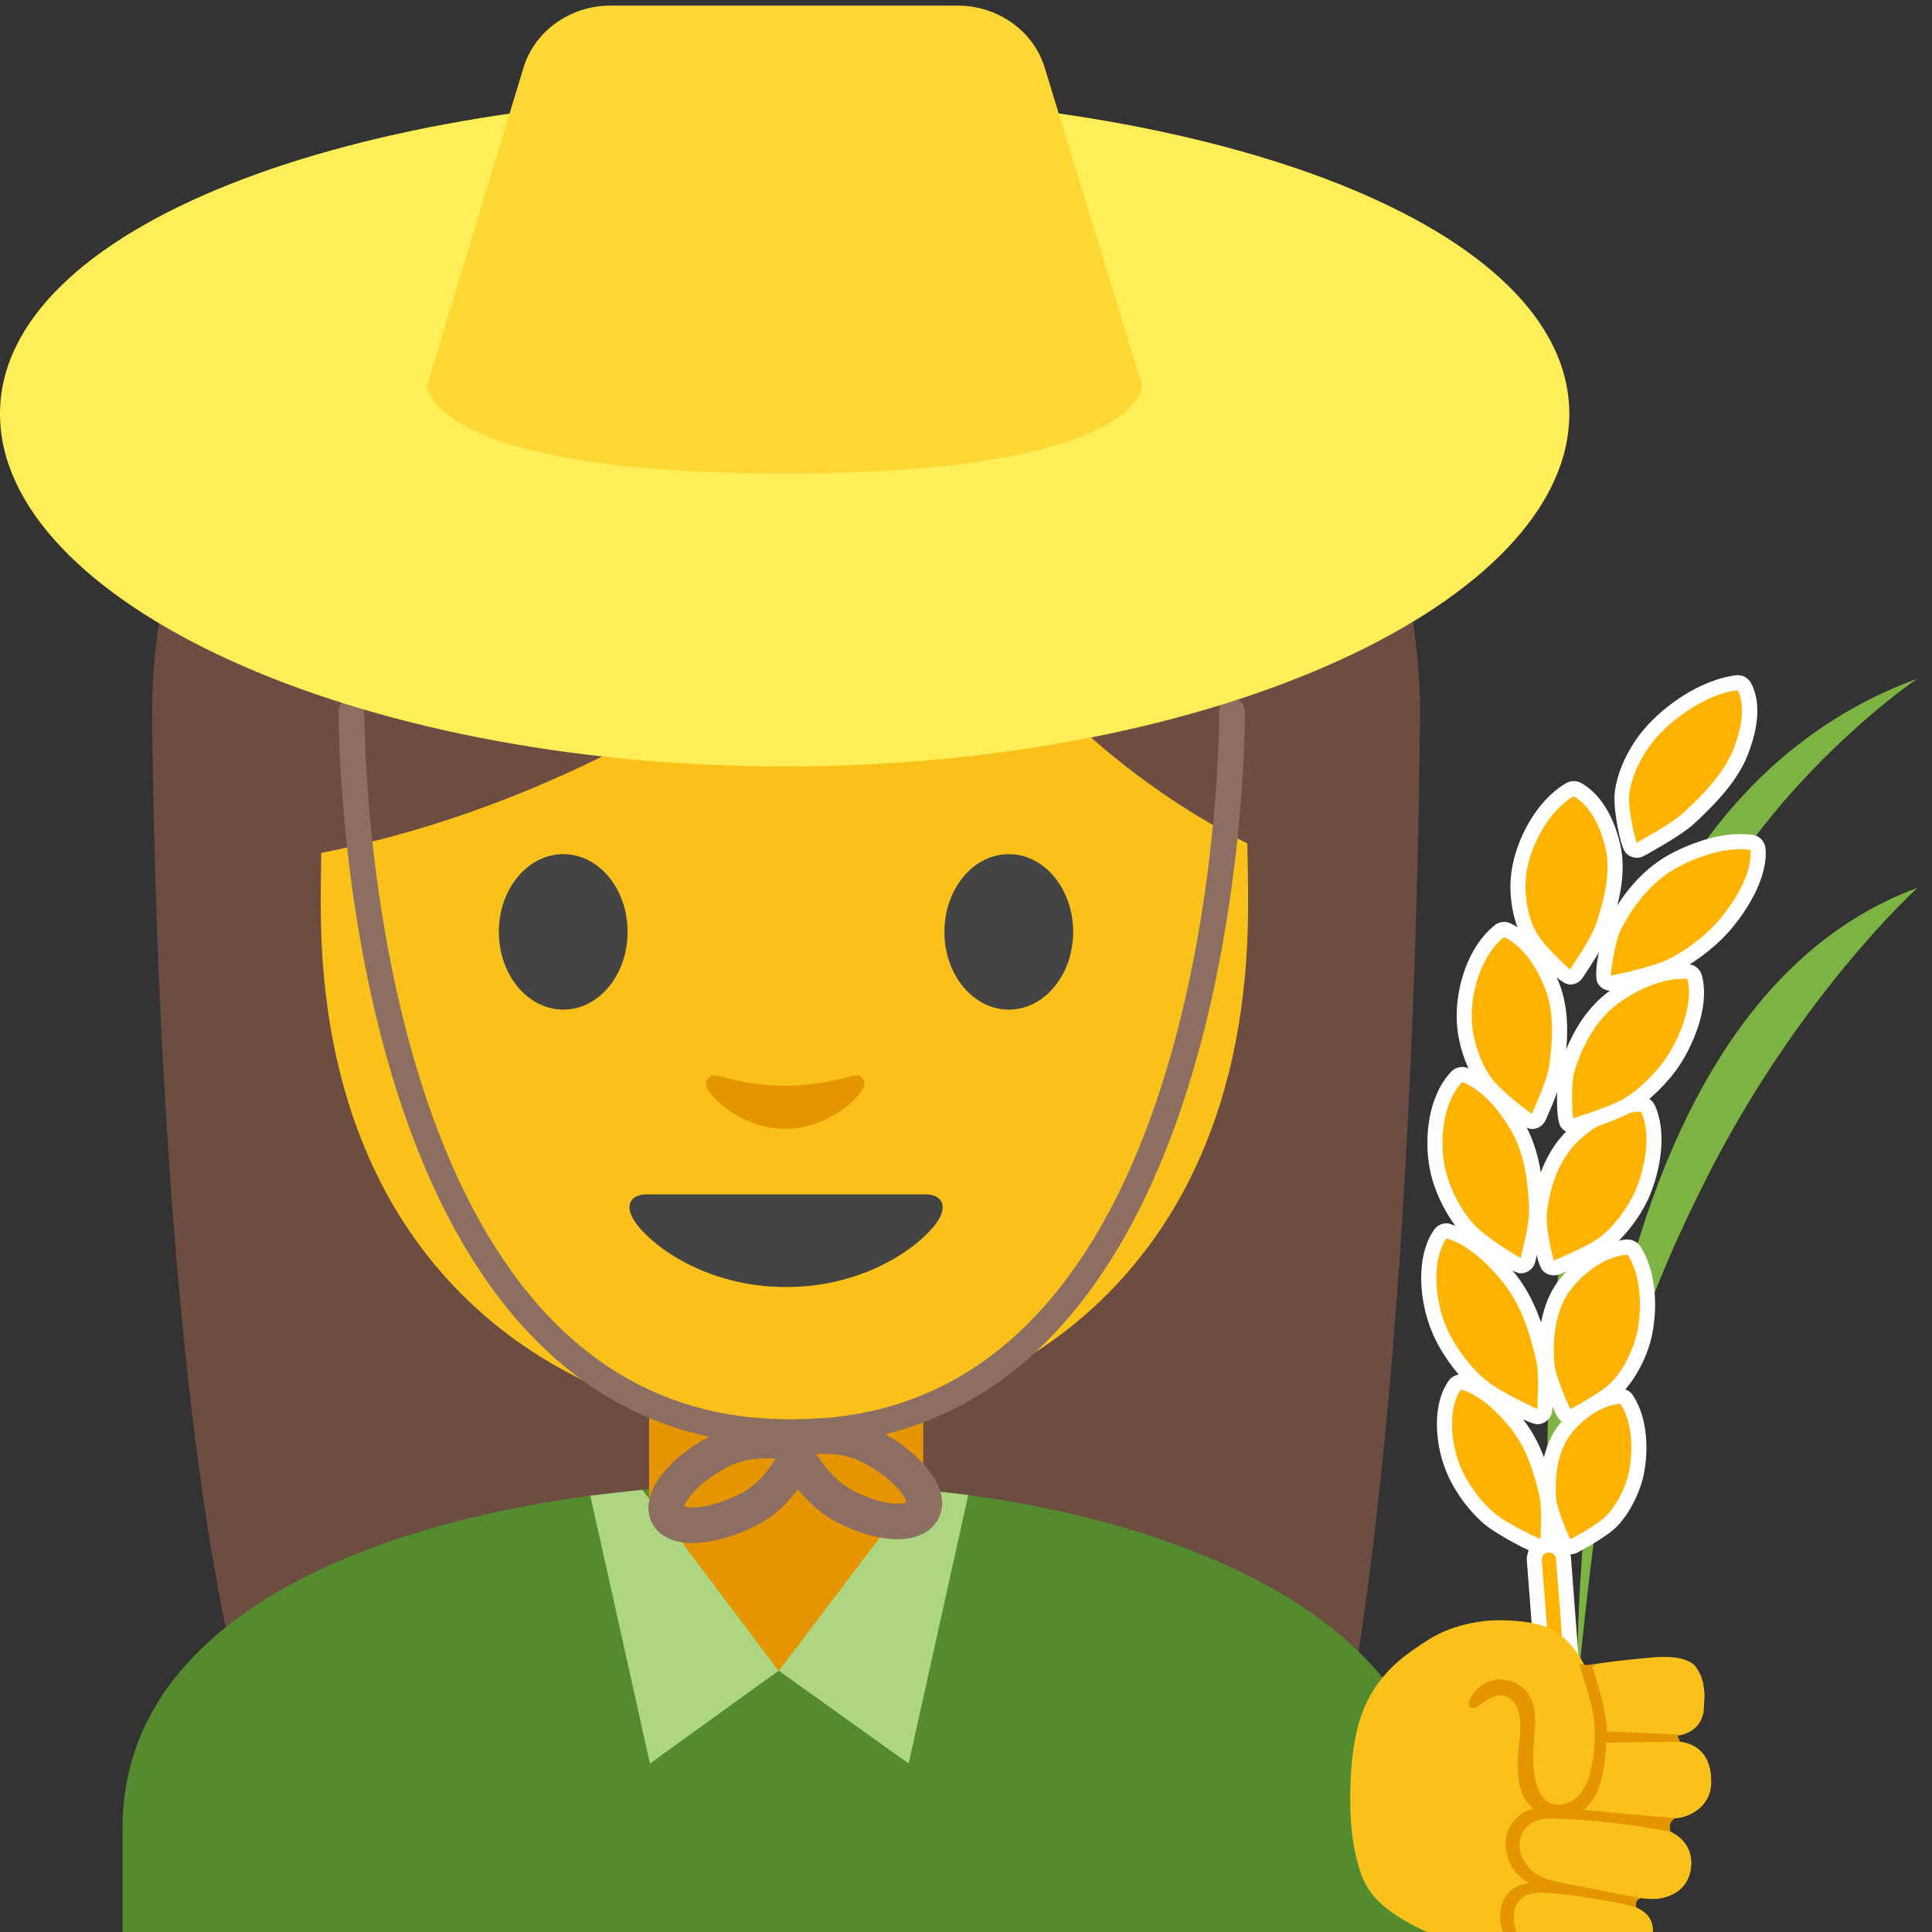 <svg width="150" height="150" viewBox="0 0 150 150" fill="none" xmlns="http://www.w3.org/2000/svg">
<rect x="0" y="0" width="150" height="150" fill="#333333" stroke="none"/>
<g clip-path="url(#clip0_15_30)">
<path d="M122.484 130.91C122.484 130.91 121.09 79.148 148.875 68.93C148.875 68.93 139.535 77.379 132.305 91.852C125.285 105.891 124.254 113.555 122.484 130.91Z" fill="#7CB342"/>
<path d="M121.383 134.953C121.383 134.953 111.141 66.562 148.863 52.688C148.863 52.688 134.25 62.508 128.894 78.574C122.355 98.215 121.348 113.543 121.383 134.953Z" fill="#7CB342"/>
<path d="M19.441 134.238C11.812 108.059 11.812 54.387 11.812 54.387L110.25 54C110.25 54 110.25 102.621 104.531 133.91L19.441 134.238Z" fill="#6D4C41"/>
<path d="M61.031 101.52C88.214 101.52 110.25 80.795 110.25 55.23C110.25 29.666 88.214 8.941 61.031 8.941C33.849 8.941 11.812 29.666 11.812 55.23C11.812 80.795 33.849 101.52 61.031 101.52Z" fill="#6D4C41"/>
<path d="M9.516 141.902V153.492H111.633V141.902C111.633 124.125 86.566 115.102 60.961 115.137C35.508 115.172 9.516 123.082 9.516 141.902Z" fill="#558B2F"/>
<path d="M61.031 108.105H50.391V119.988C50.391 125.367 54.727 129.715 60.07 129.715H62.004C67.348 129.715 71.684 125.355 71.684 119.988V108.105H61.031Z" fill="#E49500"/>
<path d="M60.902 17.098C32.367 17.098 24.902 39.211 24.902 70.289C24.902 101.355 47.039 110.836 60.902 110.836C74.766 110.836 96.902 101.355 96.902 70.289C96.902 39.211 89.438 17.098 60.902 17.098Z" fill="#FBC11B"/>
<path d="M71.66 41.531C67.875 45.176 49.055 62.133 23.121 66.551V31.793C23.121 31.793 34.312 9.586 61.172 9.586C88.031 9.586 99.223 32.355 99.223 32.355V66.562C99.223 66.562 81.621 59.812 72.785 41.754C72.739 41.651 72.669 41.562 72.582 41.492C72.494 41.422 72.39 41.374 72.28 41.352C72.17 41.33 72.056 41.335 71.948 41.366C71.841 41.398 71.742 41.454 71.66 41.531Z" fill="#6D4C41"/>
<path d="M49.863 115.664L60.445 129.715L50.461 136.922L45.832 116.121L49.863 115.664ZM71.156 115.617L60.469 129.715L70.547 136.922L75.176 116.074L71.156 115.617Z" fill="#AED581"/>
<path d="M71.848 92.731H50.215C48.973 92.731 48.445 93.562 49.266 94.816C50.414 96.562 54.668 99.926 61.031 99.926C67.394 99.926 71.648 96.562 72.797 94.816C73.617 93.562 73.078 92.731 71.848 92.731ZM48.727 72.352C48.727 75.68 46.5 78.387 43.734 78.387C40.98 78.387 38.73 75.691 38.73 72.352C38.73 69.012 40.969 66.316 43.734 66.316C46.5 66.316 48.727 69.012 48.727 72.352ZM73.324 72.352C73.324 75.68 75.551 78.387 78.328 78.387C81.082 78.387 83.32 75.691 83.32 72.352C83.32 69.012 81.082 66.316 78.328 66.316C75.562 66.316 73.324 69.012 73.324 72.352Z" fill="#444444"/>
<path d="M66.188 83.531C64.348 84.047 62.438 84.305 60.961 84.305C59.484 84.305 57.574 84.047 55.734 83.531C54.949 83.309 54.633 84.059 54.926 84.551C55.512 85.582 57.855 87.644 60.961 87.644C64.066 87.644 66.41 85.57 66.996 84.551C67.289 84.059 66.973 83.309 66.188 83.531Z" fill="#E49500"/>
<path d="M120.938 131.086C120.352 131.086 119.848 130.629 119.813 130.043L119.133 121.16C119.109 120.855 119.203 120.563 119.402 120.34C119.602 120.117 119.871 119.977 120.176 119.953H120.188C120.856 119.953 121.348 120.41 121.395 120.996L122.074 129.879C122.121 130.5 121.652 131.051 121.031 131.098C121.008 131.086 120.961 131.086 120.938 131.086Z" fill="#FFB300"/>
<path d="M120.258 120.527C120.539 120.527 120.785 120.75 120.809 121.031L121.488 129.914C121.512 130.219 121.289 130.477 120.984 130.5H120.937C120.656 130.5 120.41 130.277 120.387 129.996L119.707 121.113C119.684 120.809 119.906 120.551 120.211 120.527H120.258ZM120.258 119.355H120.129C119.18 119.426 118.477 120.258 118.547 121.207L119.227 130.09C119.297 130.98 120.047 131.672 120.937 131.672H121.066C122.016 131.602 122.719 130.77 122.648 129.82L121.969 120.937C121.933 120.507 121.738 120.106 121.421 119.813C121.105 119.52 120.689 119.357 120.258 119.355Z" fill="white"/>
<path d="M127.078 66C126.914 66 126.75 65.93 126.633 65.801C126.375 65.508 125.789 62.812 125.93 61.605C126.082 60.152 126.961 58.266 128.121 56.93C129.586 55.195 132.375 53.285 134.836 53.004H134.906C135.117 53.004 135.328 53.121 135.422 53.32C136.055 54.539 135.961 56.238 135.141 58.371C134.355 60.375 132.609 62.145 131.004 63.621C130.172 64.359 128.191 65.473 127.547 65.836L127.395 65.918C127.346 65.953 127.29 65.977 127.23 65.988C127.184 66 127.137 66 127.078 66Z" fill="#FFB300"/>
<path d="M134.906 53.59C135.574 54.867 135.152 56.695 134.59 58.16C133.875 60 132.234 61.699 130.605 63.188C129.68 64.019 127.066 65.426 127.066 65.426C127.055 65.426 126.351 62.953 126.504 61.676C126.644 60.281 127.5 58.523 128.555 57.316C129.949 55.699 132.586 53.859 134.906 53.59ZM134.918 52.418C134.871 52.418 134.824 52.418 134.777 52.43C132.047 52.758 129.187 54.797 127.687 56.566C126.445 57.996 125.531 59.953 125.367 61.559C125.226 62.695 125.777 65.707 126.211 66.199C126.352 66.361 126.535 66.48 126.74 66.544C126.945 66.608 127.163 66.614 127.371 66.562C127.488 66.527 127.605 66.481 127.699 66.422L127.828 66.352C129.644 65.332 130.805 64.582 131.402 64.066C133.066 62.543 134.871 60.715 135.703 58.594C136.594 56.285 136.676 54.422 135.961 53.051C135.75 52.652 135.34 52.418 134.918 52.418Z" fill="white"/>
<path d="M119.356 109.98C118.981 109.98 115.969 108.422 114.961 107.578C113.625 106.488 112.301 104.648 111.668 103.02C110.789 100.816 110.555 97.629 111.82 95.812C111.938 95.648 112.113 95.566 112.301 95.566C112.359 95.566 112.406 95.578 112.465 95.59C114.398 96.141 116.121 97.898 117.211 99.281C118.699 101.168 119.379 103.5 119.859 105.551C120.059 106.465 120 108.07 119.953 109.195L119.941 109.453C119.918 109.746 119.672 109.98 119.356 109.98Z" fill="#FFB300"/>
<path d="M112.301 96.152C114.035 96.644 115.641 98.238 116.754 99.644C118.149 101.414 118.817 103.641 119.285 105.68C119.531 106.828 119.344 109.395 119.356 109.395C119.344 109.395 116.508 108.105 115.336 107.133C114.047 106.078 112.793 104.32 112.207 102.82C111.41 100.816 111.141 97.828 112.301 96.152ZM112.301 94.981C111.926 94.981 111.563 95.156 111.34 95.484C109.887 97.57 110.203 100.969 111.117 103.254C111.785 104.965 113.18 106.887 114.586 108.047C115.442 108.75 118.676 110.578 119.344 110.578C119.965 110.578 120.481 110.098 120.516 109.477V109.395L120.527 109.23C120.586 107.977 120.633 106.418 120.422 105.445C119.93 103.312 119.227 100.898 117.668 98.93C116.52 97.477 114.703 95.637 112.617 95.039C112.518 94.995 112.409 94.975 112.301 94.981Z" fill="white"/>
<path d="M121.934 109.992C121.09 109.992 120.105 106.066 120.094 105.727C119.93 103.16 120.457 101.039 121.617 99.609C122.93 97.992 124.687 96.949 126.328 96.809H126.375C126.574 96.809 126.762 96.902 126.867 97.078C128.098 98.965 128.074 101.789 127.687 103.641C127.348 105.152 126.504 106.758 125.543 107.742C124.805 108.48 123.176 109.406 122.273 109.898C122.156 109.957 122.051 109.992 121.934 109.992Z" fill="#FFB300"/>
<path d="M126.363 97.406C127.488 99.141 127.477 101.766 127.09 103.523C126.785 104.848 126.035 106.383 125.098 107.332C124.242 108.187 121.922 109.406 121.922 109.406C121.91 109.406 120.715 106.852 120.668 105.703C120.539 103.687 120.809 101.508 122.063 99.984C123.047 98.766 124.629 97.547 126.363 97.406ZM126.363 96.234H126.27C124.477 96.375 122.555 97.512 121.148 99.246C119.895 100.781 119.32 103.043 119.496 105.773C119.52 106.359 119.754 107.238 120.211 108.398C120.844 110.016 121.055 110.566 121.922 110.566C122.133 110.566 122.332 110.508 122.496 110.414C123.668 109.781 125.18 108.891 125.93 108.152C126.973 107.098 127.875 105.375 128.238 103.77C128.684 101.707 128.672 98.801 127.348 96.75C127.137 96.434 126.762 96.234 126.363 96.234Z" fill="white"/>
<path d="M119.602 120.082C119.227 120.082 116.531 118.652 115.711 117.961C114.527 117 113.356 115.371 112.793 113.941C112.031 112.055 111.762 109.254 112.934 107.555C113.051 107.391 113.227 107.309 113.414 107.309C113.473 107.309 113.52 107.32 113.578 107.332C115.301 107.824 116.813 109.371 117.785 110.59C119.098 112.254 119.695 114.316 120.117 116.121C120.293 116.941 120.246 118.348 120.199 119.344L120.188 119.543C120.176 119.836 119.918 120.082 119.602 120.082Z" fill="#FFB300"/>
<path d="M113.426 107.883C114.949 108.316 116.355 109.711 117.328 110.941C118.559 112.5 119.133 114.445 119.543 116.238C119.754 117.246 119.59 119.496 119.602 119.496C119.59 119.496 117.094 118.359 116.074 117.516C114.937 116.59 113.848 115.055 113.332 113.73C112.641 111.973 112.395 109.348 113.426 107.883ZM113.426 106.711C113.051 106.711 112.687 106.887 112.465 107.215C111.152 109.09 111.434 112.125 112.254 114.164C112.852 115.699 114.07 117.375 115.348 118.418C116.051 119.004 118.957 120.668 119.613 120.668C119.914 120.668 120.204 120.553 120.422 120.346C120.64 120.138 120.77 119.855 120.785 119.555V119.473L120.797 119.332C120.844 118.219 120.891 116.848 120.703 115.98C120.27 114.094 119.637 111.961 118.254 110.203C117.234 108.914 115.617 107.273 113.754 106.746C113.637 106.723 113.531 106.711 113.426 106.711Z" fill="white"/>
<path d="M121.922 120.094C121.066 120.094 120.246 116.449 120.234 116.285C120.082 114.023 120.551 112.137 121.582 110.871C122.742 109.441 124.313 108.504 125.766 108.387H125.813C126.012 108.387 126.199 108.48 126.305 108.656C127.395 110.332 127.383 112.828 127.031 114.469C126.727 115.816 125.977 117.234 125.133 118.102C124.488 118.746 123.047 119.566 122.25 120C122.156 120.059 122.039 120.094 121.922 120.094Z" fill="#FFB300"/>
<path d="M125.813 108.984C126.797 110.496 126.785 112.805 126.457 114.352C126.199 115.512 125.531 116.859 124.711 117.691C123.961 118.441 121.922 119.508 121.922 119.508C121.91 119.508 120.867 117.27 120.82 116.262C120.703 114.492 120.949 112.582 122.039 111.246C122.906 110.18 124.301 109.102 125.813 108.984ZM125.813 107.813H125.719C124.102 107.941 122.391 108.949 121.125 110.508C120 111.891 119.484 113.906 119.648 116.332C119.648 116.355 120.328 120.68 121.922 120.68C122.133 120.68 122.332 120.621 122.496 120.527C123.539 119.965 124.875 119.18 125.531 118.523C126.457 117.574 127.266 116.039 127.594 114.609C127.992 112.77 127.981 110.168 126.785 108.34C126.681 108.176 126.538 108.042 126.367 107.95C126.197 107.858 126.006 107.81 125.813 107.813Z" fill="white"/>
<path d="M118.055 98.262C117.609 98.262 114.797 96.316 114.047 95.508C112.91 94.301 111.926 92.367 111.598 90.691C111.129 88.441 111.504 85.289 113.109 83.613C113.227 83.496 113.379 83.438 113.531 83.438C113.602 83.438 113.672 83.449 113.742 83.473C115.617 84.176 117.012 86.062 117.855 87.516C119.004 89.519 119.238 91.898 119.32 93.961C119.332 94.898 118.969 96.492 118.687 97.617L118.652 97.781C118.594 98.051 118.348 98.262 118.055 98.262Z" fill="#FFB300"/>
<path d="M113.52 84.012C115.172 84.633 116.484 86.332 117.34 87.797C118.406 89.66 118.652 91.91 118.723 93.973C118.746 95.133 118.043 97.676 118.066 97.676C118.055 97.676 115.453 96.164 114.481 95.109C113.391 93.961 112.477 92.121 112.172 90.574C111.75 88.535 112.031 85.559 113.52 84.012ZM113.52 82.84C113.203 82.84 112.898 82.969 112.676 83.203C110.848 85.113 110.543 88.488 111.023 90.82C111.375 92.613 112.395 94.617 113.625 95.918C114.246 96.586 117.305 98.859 118.066 98.859C118.629 98.859 119.121 98.449 119.215 97.898L119.25 97.746C119.531 96.598 119.906 94.945 119.895 93.961C119.813 91.805 119.566 89.332 118.359 87.223C117.457 85.676 115.969 83.684 113.941 82.922C113.808 82.867 113.664 82.839 113.52 82.84Z" fill="white"/>
<path d="M120.633 98.438C120.469 98.438 120.305 98.367 120.188 98.238C119.918 97.922 119.367 95.027 119.52 93.984C119.848 91.43 120.773 89.391 122.203 88.09C122.801 87.539 124.957 85.734 127.418 85.723C127.652 85.723 127.863 85.863 127.957 86.062C128.848 88.043 128.285 90.832 127.523 92.625C126.891 94.09 125.742 95.602 124.594 96.492C123.773 97.113 122.145 97.852 120.926 98.356C120.879 98.391 120.82 98.402 120.75 98.426C120.715 98.438 120.68 98.438 120.633 98.438Z" fill="#FFB300"/>
<path d="M127.418 86.309C128.226 88.102 127.711 90.691 126.984 92.414C126.422 93.703 125.367 95.168 124.23 96.047C123.199 96.832 120.621 97.863 120.633 97.863C120.621 97.863 119.93 95.215 120.105 94.078C120.363 92.062 121.066 89.941 122.613 88.523C123.82 87.387 125.648 86.309 127.418 86.309ZM127.418 85.137C125.613 85.137 123.516 86.086 121.805 87.656C120.281 89.051 119.285 91.219 118.933 93.914C118.769 94.981 119.308 98.109 119.742 98.613C119.965 98.871 120.293 99.023 120.633 99.023C120.703 99.023 120.785 99.012 120.867 99C120.949 98.988 121.031 98.953 121.101 98.93C122.402 98.391 124.078 97.641 124.945 96.973C126.176 96.023 127.394 94.418 128.062 92.871C128.906 90.867 129.457 87.973 128.484 85.828C128.393 85.621 128.244 85.446 128.055 85.323C127.865 85.2 127.644 85.135 127.418 85.137Z" fill="white"/>
<path d="M118.934 87.07C118.43 87.07 115.84 84.762 115.313 84.023C114.375 82.746 113.719 80.754 113.684 79.078C113.613 76.84 114.527 73.793 116.414 72.293C116.52 72.211 116.649 72.164 116.777 72.164C116.859 72.164 116.953 72.188 117.024 72.223C118.805 73.066 119.895 75.023 120.492 76.523C121.313 78.586 121.125 80.941 120.832 82.981C120.68 83.894 120.035 85.441 119.555 86.519L119.484 86.695C119.402 86.906 119.18 87.07 118.934 87.07Z" fill="#FFB300"/>
<path d="M116.777 72.75C118.336 73.488 119.355 75.234 119.953 76.734C120.703 78.633 120.551 80.848 120.258 82.887C120.07 84.023 118.922 86.473 118.934 86.484C118.922 86.484 116.578 84.797 115.781 83.684C114.891 82.465 114.293 80.59 114.269 79.066C114.199 77.027 115.008 74.144 116.777 72.75ZM116.777 71.578C116.519 71.578 116.262 71.66 116.051 71.836C113.918 73.523 113.027 76.781 113.098 79.102C113.133 80.906 113.812 82.981 114.844 84.375C115.242 84.938 118.066 87.656 118.934 87.656C119.426 87.656 119.859 87.352 120.035 86.894L120.094 86.754C120.586 85.641 121.254 84.059 121.418 83.074C121.723 80.941 121.91 78.492 121.043 76.301C120.398 74.707 119.226 72.609 117.269 71.684C117.115 71.613 116.947 71.577 116.777 71.578Z" fill="white"/>
<path d="M122.133 87.398C121.945 87.398 121.77 87.305 121.652 87.152C121.395 86.801 121.383 83.824 121.711 82.863C122.496 80.391 123.774 78.469 125.426 77.32C127.113 76.125 129.07 75.41 130.641 75.41C130.77 75.41 130.91 75.41 131.039 75.422C131.285 75.445 131.496 75.609 131.567 75.856C132.117 77.859 131.109 80.473 129.984 82.254C129.094 83.625 127.688 85.019 126.375 85.805C125.332 86.414 123.211 87.106 122.344 87.363C122.344 87.363 122.32 87.375 122.309 87.375C122.251 87.389 122.192 87.397 122.133 87.398Z" fill="#FFB300"/>
<path d="M130.652 75.996C130.77 75.996 130.887 75.996 131.004 76.008C131.496 77.812 130.523 80.309 129.492 81.938C128.707 83.156 127.371 84.527 126.082 85.301C124.898 85.992 122.133 86.812 122.133 86.824C122.121 86.824 121.898 84.164 122.273 83.062C122.895 81.106 123.973 79.066 125.766 77.812C127.102 76.852 128.965 75.996 130.652 75.996ZM130.652 74.824C128.215 74.824 125.953 76.231 125.098 76.84C123.328 78.082 121.992 80.051 121.16 82.699C120.879 83.531 120.715 86.848 121.184 87.504C121.328 87.707 121.533 87.858 121.769 87.936C122.005 88.014 122.26 88.014 122.496 87.938C123.645 87.586 125.637 86.93 126.68 86.32C128.062 85.488 129.551 84.023 130.477 82.594C131.672 80.695 132.727 77.906 132.129 75.715C132.065 75.482 131.931 75.274 131.744 75.121C131.557 74.967 131.327 74.876 131.086 74.859C130.945 74.824 130.805 74.824 130.652 74.824Z" fill="white"/>
<path d="M121.887 75.856C121.336 75.856 119.098 73.312 118.711 72.574C117.984 71.25 117.68 69.246 117.949 67.606C118.277 65.449 119.73 62.578 121.875 61.312C121.963 61.258 122.064 61.229 122.168 61.229C122.272 61.229 122.373 61.258 122.461 61.312C124.125 62.285 124.887 64.277 125.227 65.789C125.684 67.852 125.074 70.125 124.418 72.082C124.102 72.961 123.176 74.402 122.496 75.422L122.391 75.574C122.309 75.738 122.109 75.856 121.887 75.856C121.898 75.856 121.898 75.856 121.887 75.856Z" fill="#FFB300"/>
<path d="M122.18 61.816C123.609 62.648 124.324 64.418 124.664 65.906C125.086 67.793 124.523 69.938 123.867 71.883C123.48 72.973 121.875 75.269 121.887 75.269C121.875 75.269 119.824 73.441 119.227 72.293C118.547 71.039 118.289 69.176 118.523 67.688C118.828 65.731 120.152 63.012 122.18 61.816ZM122.18 60.645C121.969 60.645 121.77 60.703 121.582 60.809C119.168 62.238 117.715 65.297 117.375 67.523C117.082 69.293 117.41 71.402 118.207 72.856C118.418 73.266 120.879 76.441 121.898 76.441C122.32 76.441 122.707 76.219 122.906 75.867L123 75.727C123.691 74.684 124.652 73.195 124.98 72.269C125.672 70.219 126.293 67.852 125.813 65.648C125.449 64.019 124.617 61.863 122.777 60.797C122.59 60.691 122.379 60.645 122.18 60.645Z" fill="white"/>
<path d="M125.051 76.336C124.852 76.336 124.652 76.231 124.547 76.043C124.289 75.598 124.91 72.633 125.356 71.812C126.598 69.457 128.168 67.758 130.043 66.773C130.852 66.34 132.973 65.344 135.106 65.344C135.41 65.344 135.703 65.367 135.984 65.402C136.254 65.438 136.453 65.66 136.477 65.918C136.676 67.887 135.211 70.336 133.758 71.965C132.621 73.219 130.969 74.449 129.527 75.106C128.379 75.621 126.129 76.113 125.215 76.301H125.203C125.156 76.336 125.098 76.336 125.051 76.336Z" fill="#FFB300"/>
<path d="M135.105 65.93C135.375 65.93 135.644 65.953 135.902 65.988C136.078 67.758 134.66 70.09 133.336 71.59C132.328 72.715 130.746 73.934 129.305 74.578C127.992 75.164 125.062 75.75 125.062 75.75C125.051 75.75 125.309 73.148 125.883 72.094C126.855 70.242 128.297 68.356 130.336 67.289C131.695 66.562 133.5 65.93 135.105 65.93ZM135.105 64.758C132.844 64.758 130.617 65.812 129.773 66.258C127.793 67.301 126.129 69.082 124.84 71.555C124.488 72.188 123.598 75.574 124.055 76.348C124.266 76.711 124.652 76.922 125.062 76.922C125.144 76.922 125.238 76.91 125.32 76.887C126.539 76.629 128.648 76.148 129.785 75.644C131.297 74.953 133.031 73.676 134.203 72.363C135.738 70.629 137.285 68.016 137.074 65.859C137.016 65.332 136.617 64.898 136.09 64.816C135.762 64.781 135.434 64.758 135.105 64.758Z" fill="white"/>
<path d="M119.367 126.105C121.125 126.539 122.25 127.781 123.035 129.328C124.992 128.977 128.367 128.625 129.352 128.648C130.512 128.684 132.047 128.812 132.305 131.191C132.469 132.738 131.883 134.016 129.902 134.203C129.164 134.273 128.402 134.32 127.652 134.355L127.922 135.223C128.613 135.211 129.234 135.188 129.715 135.188C131.719 135.164 132.855 136.23 132.855 138.352C132.855 140.215 131.25 141.094 130.078 141.164C129.457 141.199 127.723 141.105 126.012 140.941L125.836 141.305L125.766 141.41C126.844 141.574 127.875 141.75 128.602 141.879C130.559 142.23 131.496 143.531 131.273 145.078C131.004 146.953 129.328 147.469 128.168 147.434C127.301 147.41 124.254 146.93 122.215 146.496L121.816 147.07C121.957 147.094 122.109 147.117 122.273 147.141C122.297 147.141 122.32 147.152 122.355 147.152L122.766 147.223C122.801 147.223 122.824 147.234 122.859 147.234C123.023 147.258 123.188 147.293 123.352 147.316H123.375C123.551 147.34 123.727 147.375 123.902 147.41C123.938 147.41 123.973 147.422 123.996 147.422L124.406 147.492C124.465 147.504 124.512 147.516 124.57 147.516C124.688 147.539 124.805 147.563 124.91 147.574L125.086 147.609C125.203 147.633 125.309 147.656 125.414 147.668L125.578 147.703C125.73 147.738 125.895 147.762 126.035 147.797C127.828 148.172 128.508 148.98 128.285 150.398C127.98 152.391 125.977 152.836 124.91 152.73C123.844 152.637 120.258 151.898 119.086 151.383L118.875 151.277L118.465 151.863C113.191 151.512 109.406 149.309 109.406 149.309C106.313 147.574 105.797 146.238 105.281 144.117C104.695 141.703 104.836 138.844 104.859 138.398C105.047 133.594 106.113 130.488 109.992 127.91C110.93 127.289 112.301 126.199 115.336 125.848C116.508 125.73 118.195 125.813 119.367 126.105Z" fill="#FBC11B"/>
<path d="M123.75 134.086C123.75 134.086 123.797 131.672 123.035 129.328L123.879 129.176C123.879 129.176 124.476 130.84 124.687 133.301C124.723 133.699 124.734 134.062 124.734 134.414L125.484 134.367L130.512 134.086C130.512 134.086 130.137 134.156 130.137 134.719C130.137 134.953 130.277 135.105 130.383 135.199C130.172 135.176 129.937 135.152 129.703 135.164L124.711 135.293C124.699 135.434 124.699 135.574 124.687 135.727C124.57 137.766 124.09 139.723 122.953 140.473C126.726 140.918 130.078 141.141 130.078 141.141C129.422 141.41 129.703 142.207 129.703 142.207C127.16 141.516 120.996 141.152 120.996 141.152C118.394 140.93 118.043 142.687 118.043 142.687C117.562 144.809 119.871 145.781 119.871 145.781C120.176 145.957 122.93 146.508 124.898 146.883L126.867 147.246L127.418 147.352C127.359 147.34 127.125 147.328 127.031 147.715C126.984 147.902 127.031 148.031 127.066 148.113C126.773 147.984 126.422 147.867 126.012 147.785C125.086 147.598 122.285 147.141 122.074 147.105L121.371 147.012C119.051 146.707 118.488 147.117 118.488 147.117C117.199 147.797 117.574 149.437 117.574 149.437C117.855 151.02 119.601 151.512 119.601 151.512C120.269 151.711 123.809 152.566 123.809 152.566L118.453 151.863C118.078 151.746 117.937 151.57 117.726 151.406C115.84 149.859 116.637 147.762 116.637 147.762C116.93 146.953 117.539 146.59 117.539 146.59C117.902 146.367 118.324 146.25 118.758 146.203C116.566 145.043 116.918 142.699 116.918 142.699C117.199 141.258 118.242 140.648 119.062 140.391C118.992 140.332 118.91 140.273 118.84 140.203C118.84 140.203 117.434 139.277 117.949 135.305C118.125 133.969 118.101 133.781 117.961 132.937C117.961 132.937 117.457 131.133 115.957 131.707C115.957 131.707 115.453 131.836 114.668 132.457C114.668 132.457 114.035 132.949 114.047 132.176C114.047 131.941 114.211 131.52 114.527 131.156C114.527 131.156 114.855 130.77 115.664 130.547C115.664 130.547 117.762 129.715 118.805 131.812C119.355 132.914 119.25 133.641 119.074 134.766C119.074 134.766 118.746 138.316 119.672 139.453C119.672 139.453 120.586 140.496 122.051 139.852C122.062 139.875 124.055 138.773 123.75 134.086Z" fill="#E49500"/>
<path d="M129.949 141.152H130.078C131.238 141.082 132.844 140.203 132.855 138.34C132.855 136.301 131.812 135.246 129.949 135.188L129.867 134.754L130.477 134.719C131.508 134.473 132.047 133.852 132.234 133.055C132.305 132.938 132.328 131.602 132.316 131.449C132.223 130.195 131.766 129.609 131.766 129.609C131.297 128.414 128.414 128.684 128.414 128.684L123.152 129.387C122.965 129.328 122.777 129.27 122.602 129.211C121.84 128.016 120.82 127.09 119.355 126.727C118.184 126.445 116.508 126.352 115.324 126.492C112.289 126.844 110.918 127.934 109.98 128.555C109.781 128.684 109.617 128.824 109.441 128.965C110.508 130.898 112.125 132.926 114.105 132.586C114.234 132.293 114.445 131.988 114.539 131.883C114.961 131.426 115.547 131.098 116.168 131.027C117.141 130.91 118.148 131.391 118.676 132.211C119.496 133.477 118.547 135.152 118.488 136.664C118.465 137.379 119.051 138.07 119.191 138.773C119.32 139.441 119.578 140.145 120.152 140.508C120.187 140.531 120.246 140.531 120.281 140.555C120.246 140.672 120.164 140.906 120.07 141.211C119.695 141.234 119.332 141.305 119.016 141.48C118.289 141.879 117.914 142.758 118.008 143.566C118.078 144.164 118.395 144.715 118.84 145.125C118.559 146.039 118.324 146.859 118.207 147.34C117.398 147.961 117.316 149.285 117.879 150.164C118.465 151.09 119.543 151.594 120.609 151.863C121.676 152.133 122.777 152.227 123.82 152.578C123.762 152.566 123.715 152.566 123.656 152.555C124.184 152.648 124.629 152.719 124.91 152.742C125.965 152.836 127.98 152.391 128.285 150.41C128.461 149.273 128.039 148.535 126.949 148.09C126.867 147.797 126.727 147.469 126.645 147.223C126.844 147.258 127.055 147.305 127.254 147.34C127.641 147.387 127.969 147.422 128.168 147.422C129.328 147.457 131.016 146.941 131.273 145.066C131.449 143.824 130.875 142.758 129.633 142.195C129.176 142.102 128.707 142.031 128.25 141.949C128.438 141.645 128.625 141.34 128.812 141.047L129.949 141.152Z" fill="#FBC11B"/>
<path d="M130.465 135.223C130.301 135.012 130.266 134.672 130.266 134.672H130.23C129.809 134.637 124.758 134.426 124.758 134.426C124.734 132.797 124.066 130.852 123.609 129.293C123.305 129.258 122.941 129.293 122.625 129.188C123.023 130.723 123.762 132.516 123.809 134.086C123.844 135.141 123.773 136.184 123.551 137.215C123.375 138.047 123.094 138.891 122.484 139.488C121.875 140.086 120.879 140.332 120.164 139.875C119.59 139.512 119.344 138.809 119.203 138.141C119.062 137.437 119.004 136.723 119.039 136.02C119.098 134.508 119.508 132.855 118.699 131.59C118.172 130.77 117.152 130.289 116.191 130.406C115.57 130.477 114.984 130.805 114.562 131.262C114.363 131.484 113.59 132.586 114.387 132.609C114.609 132.609 114.809 132.457 114.984 132.316C115.523 131.883 116.203 131.484 116.871 131.684C117.691 131.93 118.008 132.926 118.043 133.781C118.09 134.953 117.844 136.113 117.844 137.273C117.844 138.445 118.16 139.699 119.062 140.437C117.844 140.707 116.941 141.914 116.906 143.168C116.871 144.422 117.656 145.617 118.746 146.227C117.727 146.25 116.836 147.07 116.566 148.055C116.297 149.039 116.602 150.117 117.223 150.926C117.492 151.277 117.82 151.582 118.219 151.77C118.301 151.805 118.394 151.828 118.488 151.852L118.863 151.312L118.734 151.488L118.477 151.852C118.746 151.934 119.039 151.98 119.32 152.027C119.484 152.051 119.648 152.074 119.824 152.086C121.102 152.25 122.379 152.414 123.656 152.566C123.715 152.578 123.762 152.578 123.82 152.59C122.777 152.238 121.676 152.145 120.609 151.875C119.543 151.605 118.477 151.102 117.879 150.176C117.293 149.25 117.398 147.832 118.324 147.258C118.887 146.906 119.578 146.93 120.234 146.977C121.277 147.047 122.309 147.176 123.34 147.34C123.621 147.387 123.902 147.434 124.172 147.48L124.383 147.516C124.441 147.527 124.488 147.539 124.547 147.539C124.664 147.563 124.781 147.586 124.887 147.598L125.062 147.633C125.18 147.656 125.285 147.68 125.391 147.691L125.555 147.727C125.707 147.762 125.871 147.785 126.012 147.82C126.328 147.891 126.586 147.973 126.832 148.055C126.902 148.078 126.984 148.09 127.055 148.113C126.891 147.844 127.09 147.434 127.394 147.387L127.23 147.352L121.5 146.227C120.75 146.074 119.977 145.922 119.332 145.535C118.629 145.113 118.09 144.387 117.984 143.566C117.879 142.746 118.266 141.867 118.992 141.48C119.543 141.176 120.199 141.188 120.832 141.199C123.773 141.293 126.715 141.633 129.609 142.207C129.633 142.207 129.668 142.219 129.691 142.219C129.504 141.855 129.691 141.34 130.066 141.176C130.019 141.176 129.973 141.164 129.937 141.164C127.617 140.953 125.297 140.73 122.977 140.52C124.394 139.277 124.605 137.18 124.711 135.305C124.711 135.293 130.23 135.223 130.465 135.223Z" fill="#E49500"/>
<path d="M27.293 55.23C27.293 55.23 26.895 111.187 61.254 111.187M95.66 55.23C95.66 55.23 96.059 111.187 61.699 111.187" stroke="#8D6E63" stroke-width="2" stroke-miterlimit="10" stroke-linecap="round" stroke-linejoin="round"/>
<path d="M62.238 112.184C62.238 112.184 61.09 115.641 58.219 117.141C55.348 118.641 52.5 118.852 51.855 117.621C51.211 116.391 53.004 114.164 55.875 112.664C58.746 111.164 62.238 112.184 62.238 112.184Z" stroke="#8D6E63" stroke-width="2.758" stroke-miterlimit="10" stroke-linecap="round" stroke-linejoin="round"/>
<path d="M61.254 111.832C61.254 111.832 62.684 115.43 65.555 116.93C68.426 118.43 70.992 118.5 71.637 117.27C72.281 116.039 70.488 113.813 67.617 112.313C64.746 110.813 61.254 111.832 61.254 111.832Z" stroke="#8D6E63" stroke-width="2.758" stroke-miterlimit="10" stroke-linecap="round" stroke-linejoin="round"/>
<path d="M121.84 32.133C121.84 46.641 94.57 59.508 60.926 59.508C27.281 59.508 0 46.629 0 32.133C0 17.637 27.27 7.348 60.914 7.348C94.559 7.348 121.84 17.625 121.84 32.133Z" fill="#FFEE58"/>
<path d="M33.164 29.941L40.641 5.262C41.508 2.402 44.273 0.434 47.414 0.434H74.332C77.473 0.434 80.227 2.391 81.106 5.238L88.676 29.941C88.676 29.941 88.676 36.762 60.914 36.762C33.152 36.762 33.164 29.941 33.164 29.941Z" fill="#FDD835"/>
</g>
<defs>
<clipPath id="clip0_15_30">
<rect width="150" height="150" fill="white"/>
</clipPath>
</defs>
</svg>
